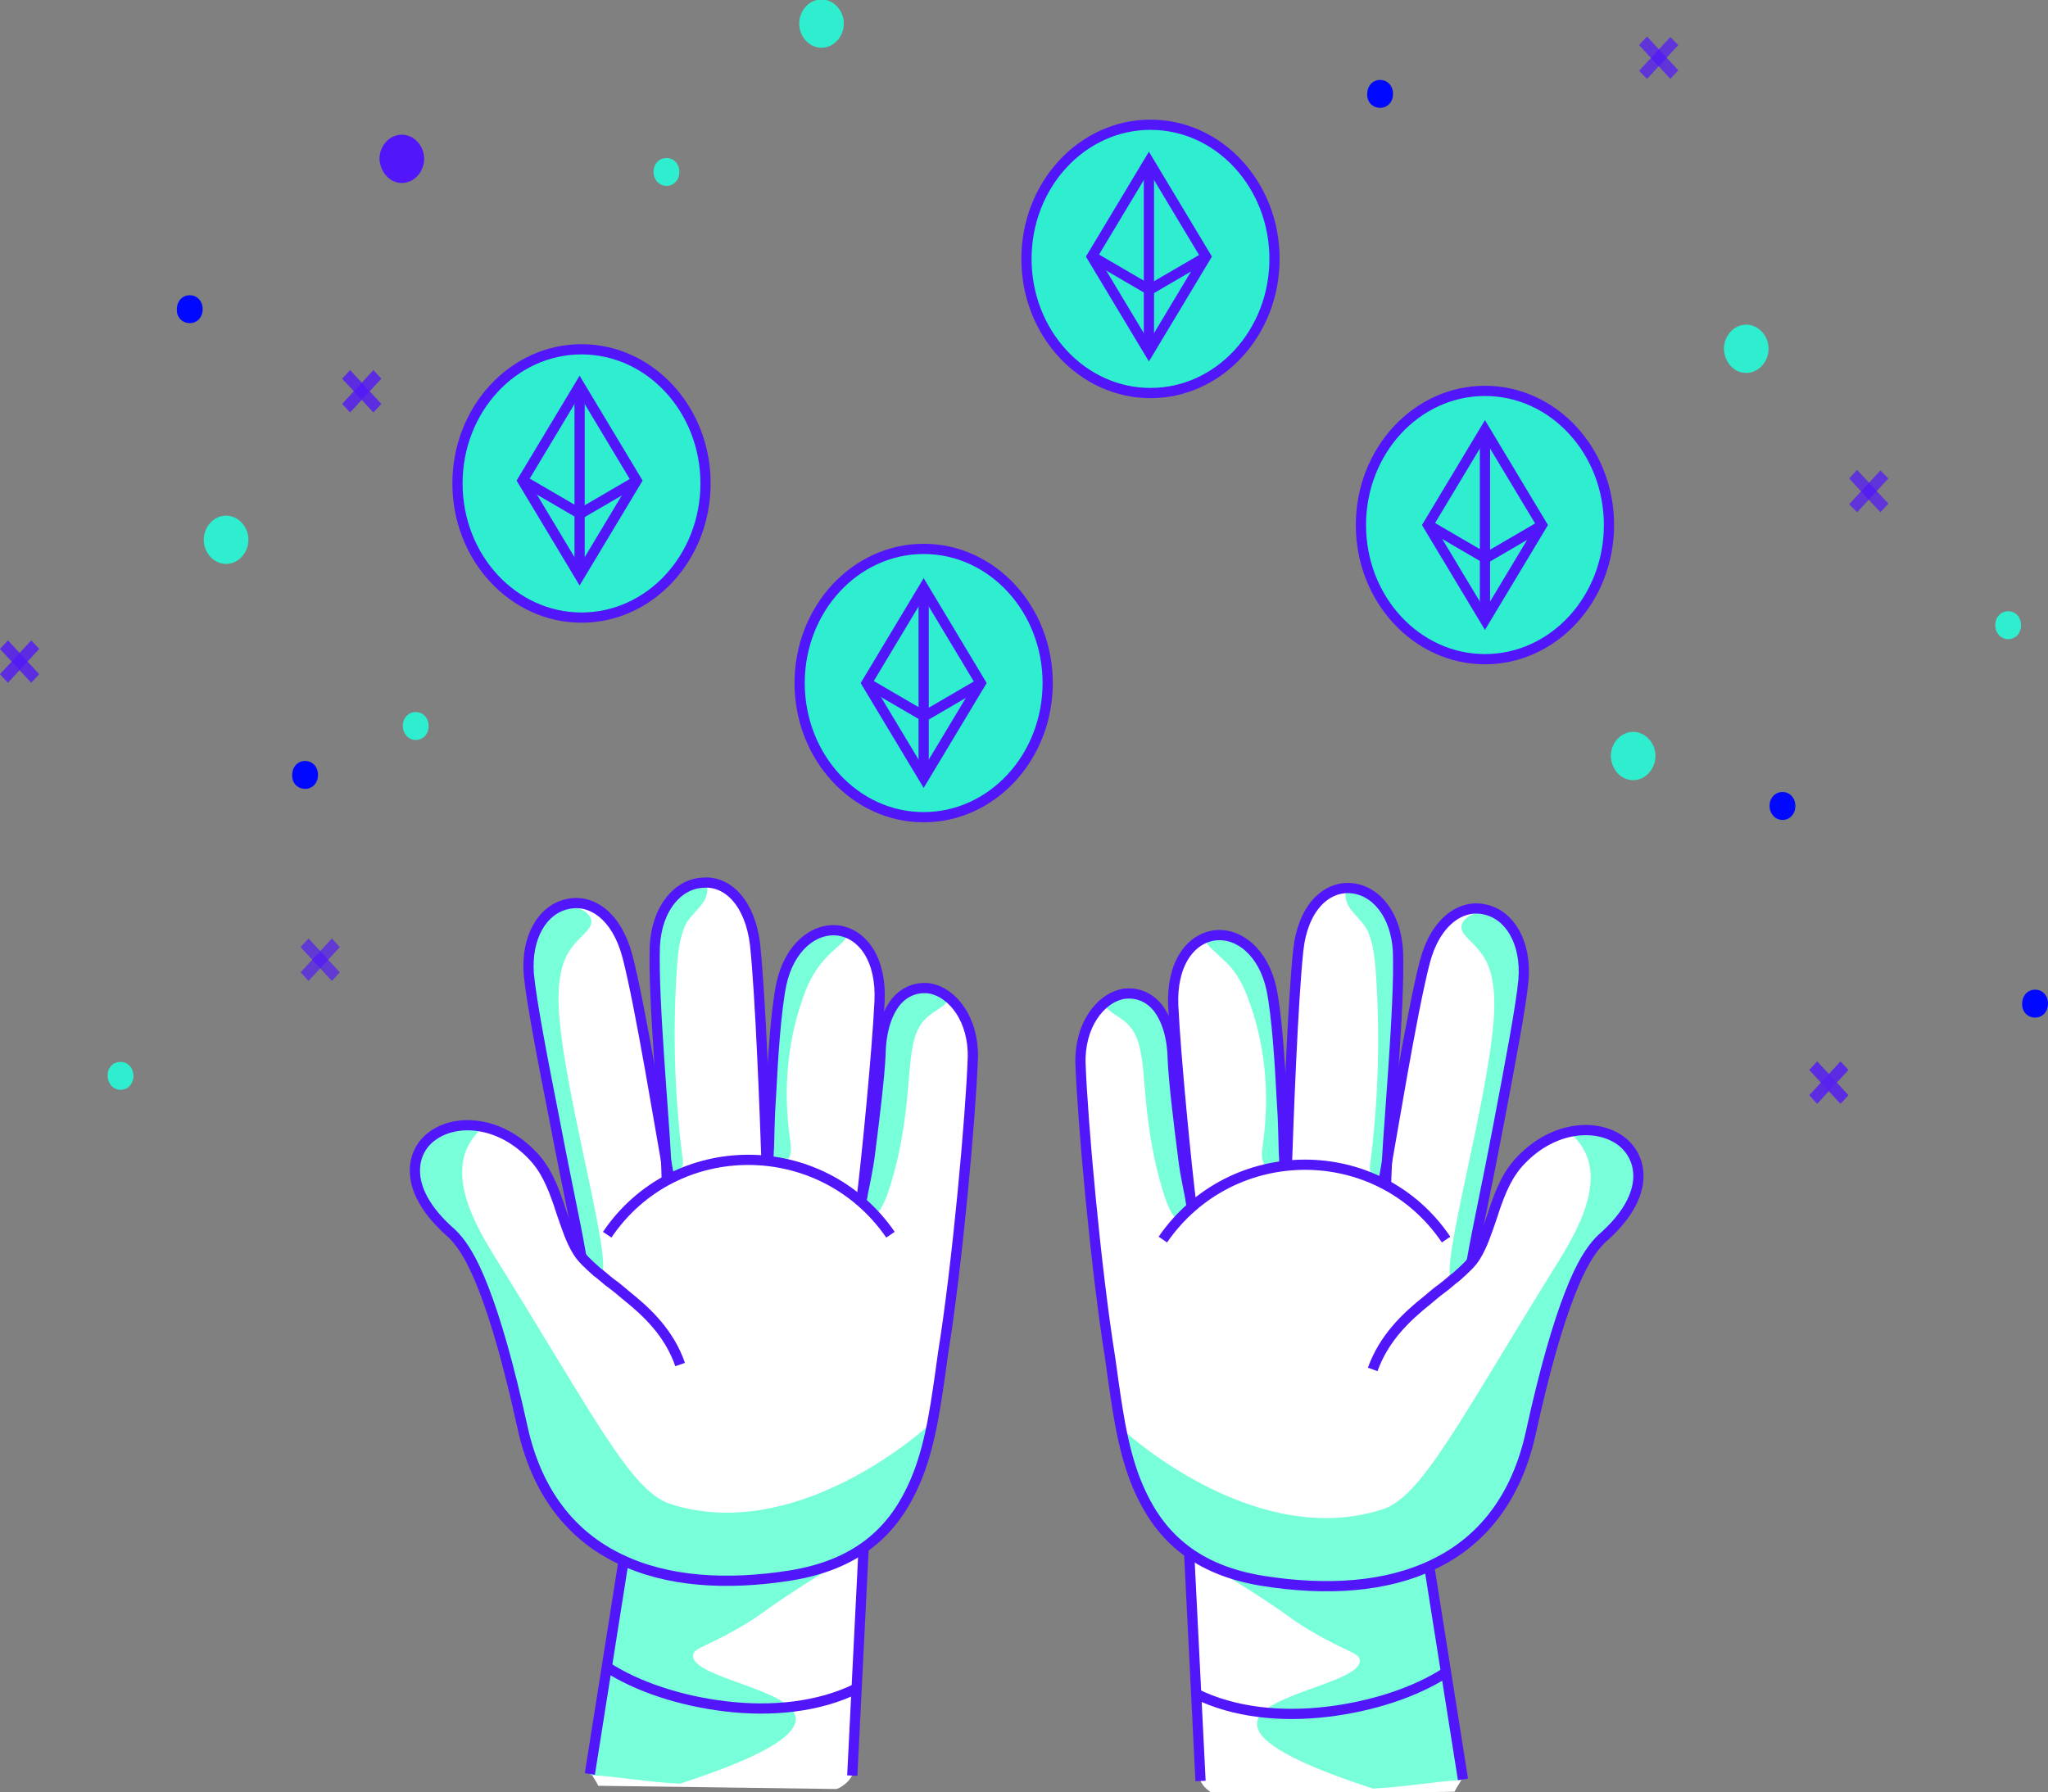 <svg width="401" height="351" viewBox="0 0 401 351" fill="none" xmlns="http://www.w3.org/2000/svg">
<rect x="0" y="0" width="401" height="351" fill="#808080" stroke="none"/>
<g clip-path="url(#clip0_1803_56735)">
<path d="M317.534 223.324C312.969 220.066 303.255 221.117 298.01 227.107C295.776 229.629 294.319 233.307 291.405 240.559C291.114 241.189 290.336 243.396 288.879 246.128C288.005 247.81 288.685 245.813 288.102 246.759C289.365 242.135 289.656 238.877 291.405 230.89C292.085 227.633 292.571 225.321 293.445 220.592C298.204 195.79 299.759 186.542 296.359 182.234C293.93 179.186 291.016 178.451 291.016 178.451C291.016 178.451 289.268 177.61 287.422 178.03C280.817 179.291 278 187.909 272.949 218.805C272.269 222.904 271.589 227.948 271.201 229.839C270.812 227.738 272.172 222.588 272.075 218.49C272.075 217.019 272.269 215.757 272.366 214.496C272.464 212.079 272.852 207.771 272.852 207.245C273.629 185.386 273.435 180.973 270.327 177.295C269.355 176.139 267.607 174.877 264.401 174.352C263.236 174.352 261.681 174.457 259.933 175.508C254.882 178.451 254.008 186.332 253.231 196.841C252.648 205.248 251.968 215.968 251.774 228.473C251.677 228.473 251.677 228.473 251.579 228.473C251.482 228.473 251.482 228.473 251.385 228.473C251.482 228.053 251.579 227.527 251.385 227.317C250.997 226.897 250.802 220.802 250.997 215.863C251.094 212.5 251.094 209.242 250.122 203.147C249.054 196.001 248.374 190.956 246.625 188.014C246.043 186.963 242.934 182.759 236.912 183.39C231.569 184.02 230.112 190.956 229.821 192.322C229.238 197.262 230.501 209.662 231.084 218.385C231.667 228.683 232.832 234.779 232.638 234.779C232.541 234.779 231.764 229.734 231.181 224.585C229.53 208.716 229.627 200.204 226.324 197.262C225.061 196.106 223.896 195.475 223.022 195.055C223.022 195.055 221.662 194.529 219.719 194.845C215.056 195.685 210.977 201.045 211.268 208.296C211.657 219.436 214.376 248.545 217.096 265.885C217.291 267.251 217.485 268.618 217.679 270.089C218.748 277.55 220.01 285.537 223.216 292.368C225.45 296.992 228.558 300.985 233.124 304.033H232.541C234.095 321.478 233.998 329.675 233.609 333.878C233.221 337.451 234.095 341.024 234.192 344.598C234.192 345.859 234.289 348.066 235.746 349.852C236.621 350.798 237.495 351.323 238.175 351.533C253.716 351.323 269.258 351.113 284.8 350.903C285.285 349.852 285.674 349.537 286.16 348.486L279.749 306.24C280.04 306.135 280.332 306.03 280.623 305.819C290.045 301.301 296.845 292.998 299.759 280.072C302.478 267.777 305.004 259.16 307.335 253.169C311.026 243.711 314.135 241.925 314.135 241.925C315.592 240.138 318.311 236.88 319.963 232.046C320.351 230.785 320.837 229.104 320.351 227.317C320.06 225.11 318.214 223.849 317.534 223.324Z" fill="white"/>
<path d="M235.261 305.714C238.272 306.555 241.477 307.291 244.683 308.026C246.82 308.447 248.957 308.972 251.094 309.392C251.094 309.392 259.545 309.813 279.652 305.819C282.468 320.217 283.537 334.194 286.354 348.591C280.72 348.906 274.503 350.062 268.772 350.272C250.025 344.177 245.946 340.184 246.14 337.451C246.528 331.777 266.538 329.57 266.247 325.156C266.15 323.685 263.818 323.58 257.31 319.796C253.231 317.484 252.842 316.749 246.723 312.755C244.197 311.074 240.215 308.657 235.261 305.714Z" fill="#78FFD9"/>
<path d="M320.546 232.887C319.963 235.725 318.506 237.511 317.243 238.982C315.98 240.454 314.815 241.294 313.94 241.925C313.94 241.925 310.929 243.816 307.335 253.169C305.004 259.265 302.575 267.777 299.856 280.178C297.039 292.998 290.336 301.406 281.109 305.925C280.817 306.03 280.526 306.135 280.234 306.345C271.589 309.393 264.207 310.338 259.059 310.549C254.105 310.759 248.665 310.654 241.769 308.447C238.563 307.291 235.941 306.03 234.095 304.979C233.026 304.348 231.375 303.087 229.627 301.511C224.381 296.466 222.342 290.266 221.37 287.113C220.787 285.432 220.205 283.015 219.816 279.967C221.856 281.859 246.334 303.402 270.618 295.626C278.389 293.209 285.577 278.496 305.392 246.654C308.112 242.135 313.358 233.518 310.735 226.477C309.958 224.585 308.792 223.114 307.918 222.378C307.918 222.273 307.529 222.063 307.335 221.958C308.015 221.748 312.969 220.066 317.049 223.219C317.631 223.639 319.186 224.9 320.157 227.422C321.128 229.84 320.643 232.152 320.546 232.887Z" fill="#78FFD9"/>
<path d="M290.822 187.909C291.405 188.959 292.765 191.692 292.571 197.892C291.988 213.866 281.497 249.176 284.314 250.752C284.314 250.752 286.84 249.176 287.52 247.915C288.685 245.918 288.394 245.498 288.588 244.657C289.074 242.24 288.879 241.399 291.891 228.053C292.765 224.27 294.805 214.706 295.873 207.665C295.873 207.665 296.747 202.831 297.427 198.838C298.787 191.797 298.787 188.119 297.524 184.756C297.33 184.125 295.387 178.976 291.405 178.556C289.171 178.345 286.548 179.501 286.16 181.288C285.868 183.285 288.782 184.336 290.822 187.909Z" fill="#78FFD9"/>
<path d="M269.452 191.377C270.229 203.567 269.841 215.862 268.287 227.948C268.19 228.578 268.189 229.314 268.481 229.734C269.064 230.47 270.326 232.572 270.909 231.836C271.492 231.101 271.395 227.843 271.492 226.792C272.463 212.289 274.018 198.418 273.435 183.81C273.338 182.129 271.881 179.712 271.298 178.135C270.132 175.193 262.167 171.725 263.624 176.454C264.207 178.556 266.83 180.237 267.801 182.339C269.064 185.281 269.258 188.434 269.452 191.377Z" fill="#78FFD9"/>
<path d="M244.197 195.055C247.694 204.092 248.665 214.076 247.305 223.744C247.208 224.9 246.917 226.056 247.208 227.212C247.5 228.368 248.374 228.683 249.442 228.683C252.842 228.683 251.676 226.371 251.482 224.375C250.122 211.869 251.288 196.316 246.82 188.014C246.237 186.963 243.517 184.23 241.283 183.495C239.049 182.759 236.523 183.495 236.329 184.441C236.232 185.071 236.912 185.492 239.826 188.224C241.769 190.01 243.129 192.322 244.197 195.055Z" fill="#78FFD9"/>
<path d="M230.889 238.877C231.764 238.877 233.124 236.67 233.318 235.409C233.415 234.463 231.181 226.266 231.472 224.48C231.764 222.588 231.084 219.33 229.724 208.401C229.141 204.092 228.753 202.096 228.753 201.36C228.753 199.048 226.227 197.577 225.547 196.421C224.187 194.319 221.079 194.529 220.593 194.529C219.039 194.634 216.611 195.37 216.513 196.631C216.416 197.892 218.65 198.733 220.302 200.099C225.256 204.303 222.827 212.289 226.227 227.738C227.101 231.416 228.947 238.877 230.889 238.877Z" fill="#78FFD9"/>
<path d="M233.415 236.46C233.027 234.148 232.055 230.155 231.667 226.687C230.792 219.856 229.821 211.869 229.627 207.455C229.53 202.831 228.364 199.469 226.616 197.262C224.77 195.055 222.342 194.319 220.01 194.634C215.348 195.475 211.365 200.94 211.56 208.191C211.948 219.436 214.571 248.651 217.388 266.095C217.582 267.462 217.776 268.828 217.97 270.299C219.039 277.76 220.205 285.852 223.507 292.683C227.49 301.09 234.289 307.501 247.208 309.603C259.739 311.599 271.492 310.864 280.72 306.345C290.142 301.826 296.942 293.419 299.759 280.493C302.478 268.092 305.004 259.475 307.335 253.485C309.666 247.389 311.901 244.027 314.135 242.135C318.214 238.457 320.351 234.779 320.74 231.416C321.128 227.948 319.671 225.11 317.243 223.324C312.483 219.961 304.227 220.592 297.913 227.107C295.193 229.839 293.833 233.307 292.668 236.67C292.473 237.301 292.279 237.826 292.085 238.457C291.114 241.189 290.336 243.816 288.879 246.128C288.102 247.389 286.84 248.545 285.188 250.017C284.314 250.647 283.44 251.488 282.468 252.224C282.371 252.329 282.274 252.329 282.177 252.434C281.303 253.064 280.332 253.905 279.457 254.641C275.378 257.898 271.006 261.997 268.772 268.197" stroke="#5216FB" stroke-width="2" stroke-miterlimit="10"/>
<path d="M283.148 242.765C269.938 223.219 241.186 223.219 227.684 242.765" stroke="#5216FB" stroke-width="2" stroke-miterlimit="10"/>
<path d="M288.102 247.389C288.879 242.871 289.657 239.192 291.308 230.995C291.988 227.633 292.668 224.165 293.348 220.592C295.582 208.822 297.816 197.157 298.302 191.902C298.884 184.546 295.582 179.186 290.822 178.135C286.063 176.979 281.011 180.552 278.972 188.434C276.446 198.102 272.366 223.429 270.812 231.836" stroke="#5216FB" stroke-width="2" stroke-miterlimit="10"/>
<path d="M271.395 232.151C271.492 227.002 271.978 221.432 272.463 214.391C272.561 212.605 272.755 210.713 272.852 208.927C273.435 200.204 273.921 191.692 273.726 186.332C273.338 178.976 269.258 174.247 264.401 173.932C259.544 173.616 255.076 177.925 254.202 186.122C253.134 196.106 252.259 219.751 251.968 228.368" stroke="#5216FB" stroke-width="2" stroke-miterlimit="10"/>
<path d="M251.482 228.789C251.482 228.053 251.482 227.002 251.385 225.741C251.288 223.114 251.288 219.646 250.997 215.757C250.608 208.086 250.025 198.943 248.957 193.689C247.403 186.542 242.643 182.654 237.883 183.18C233.026 183.81 229.335 188.854 229.724 197.051C230.21 207.035 232.249 227.948 233.318 236.46" stroke="#5216FB" stroke-width="2" stroke-miterlimit="10"/>
<path d="M286.451 348.486L279.846 306.765" stroke="#5216FB" stroke-width="2" stroke-miterlimit="10"/>
<path d="M232.832 304.033L235.066 348.801" stroke="#5216FB" stroke-width="2" stroke-miterlimit="10"/>
<path d="M234.095 331.672C241.672 335.455 250.997 336.296 259.836 335.245C268.772 334.194 277.223 331.356 283.051 327.573" stroke="#5216FB" stroke-width="2" stroke-miterlimit="10"/>
<path d="M84.409 222.265C88.974 219.007 98.688 220.058 103.933 226.048C106.167 228.57 107.624 232.248 110.539 239.5C110.83 240.13 111.607 242.337 113.064 245.069C113.938 246.751 113.258 244.754 113.841 245.7C112.578 241.076 112.287 237.818 110.539 229.831C109.859 226.574 109.373 224.262 108.499 219.533C103.836 194.836 102.282 185.483 105.682 181.175C108.11 178.127 111.024 177.392 111.024 177.392C111.024 177.392 112.773 176.551 114.618 176.971C121.223 178.232 124.04 186.85 129.091 217.746C129.771 221.845 130.451 226.889 130.84 228.78C131.228 226.679 129.868 221.529 129.966 217.431C129.966 215.96 129.771 214.698 129.674 213.437C129.577 211.02 129.189 206.712 129.189 206.186C128.314 184.328 128.606 179.809 131.714 176.131C132.685 174.975 134.434 173.713 137.639 173.188C138.805 173.188 140.359 173.293 142.01 174.344C147.061 177.286 147.936 185.168 148.713 195.677C149.296 204.084 149.976 214.804 150.17 227.309C150.267 227.309 150.267 227.309 150.364 227.309C150.461 227.309 150.461 227.309 150.558 227.309C150.461 226.889 150.364 226.363 150.558 226.153C150.947 225.733 151.141 219.638 150.947 214.698C150.85 211.336 150.85 208.078 151.821 201.983C152.89 194.836 153.57 189.792 155.318 186.85C155.901 185.799 159.009 181.595 165.032 182.226C170.374 182.856 171.831 189.792 172.122 191.158C172.705 196.098 171.442 208.498 170.86 217.221C170.277 227.519 169.111 233.615 169.305 233.615C169.403 233.615 170.18 228.57 170.763 223.421C172.414 207.552 172.317 199.04 175.619 196.098C176.882 194.942 178.048 194.311 178.922 193.891C178.922 193.891 180.282 193.365 182.225 193.681C186.887 194.521 190.967 199.881 190.675 207.132C190.287 218.272 187.567 247.381 184.847 264.721C184.653 266.087 184.459 267.454 184.264 268.925C183.196 276.386 181.933 284.373 178.728 291.204C176.494 295.828 173.385 299.821 168.82 302.869H169.403C167.848 320.314 167.946 328.511 168.334 332.714C168.723 336.287 167.848 339.86 167.751 343.433C167.751 344.695 167.654 346.901 166.197 348.688C165.323 349.634 164.449 350.159 163.769 350.369C148.227 350.159 132.685 349.949 117.144 349.739C116.658 348.688 116.27 348.373 115.784 347.322L122.195 305.076C121.903 304.971 121.612 304.866 121.321 304.655C111.898 300.136 105.099 291.834 102.185 278.908C99.465 266.613 96.939 257.995 94.608 252.005C90.82 242.863 87.809 240.971 87.809 240.971C86.352 239.184 83.632 235.927 81.981 231.092C81.592 229.831 81.106 228.15 81.592 226.363C81.883 224.051 83.729 222.79 84.409 222.265Z" fill="white"/>
<path d="M166.683 304.76C163.672 305.601 160.466 306.337 157.261 307.072C155.124 307.493 152.987 308.018 150.85 308.439C150.85 308.439 142.399 308.859 122.292 304.866C119.475 319.263 118.407 333.24 115.59 347.637C121.223 347.952 127.44 349.108 133.171 349.319C151.918 343.223 155.998 339.23 155.804 336.498C155.415 330.823 135.405 328.616 135.697 324.202C135.794 322.731 138.125 322.626 144.633 318.843C148.713 316.531 149.101 315.795 155.221 311.802C157.746 310.12 161.729 307.598 166.683 304.76Z" fill="#78FFD9"/>
<path d="M81.398 231.828C81.981 234.665 83.438 236.452 84.701 237.923C85.963 239.395 87.129 240.235 88.003 240.866C88.003 240.866 91.014 242.757 94.608 252.11C96.94 258.206 99.368 266.718 102.088 279.118C104.905 291.939 111.607 300.347 120.835 304.866C121.126 304.971 121.418 305.076 121.709 305.286C130.354 308.333 137.736 309.279 142.885 309.489C147.839 309.7 153.278 309.595 160.175 307.388C163.38 306.232 166.003 304.971 167.848 303.92C168.917 303.289 170.568 302.028 172.317 300.452C177.562 295.407 179.602 289.207 180.573 286.054C181.156 284.373 181.739 281.956 182.127 278.908C180.088 280.8 155.609 302.343 131.326 294.567C123.555 292.15 116.367 277.437 96.551 245.595C93.831 241.076 88.586 232.459 91.209 225.418C91.986 223.526 93.151 222.055 94.025 221.319C94.025 221.214 94.414 221.004 94.608 220.899C93.928 220.689 88.975 219.007 84.895 222.16C84.312 222.58 82.758 223.841 81.786 226.363C80.912 228.886 81.301 231.092 81.398 231.828Z" fill="#78FFD9"/>
<path d="M111.121 186.85C110.539 187.901 109.179 190.633 109.373 196.833C109.956 212.807 120.446 248.117 117.629 249.693C117.629 249.693 115.104 248.117 114.424 246.856C113.258 244.859 113.55 244.439 113.355 243.598C112.87 241.181 113.064 240.34 110.053 226.994C109.179 223.211 107.139 213.648 106.07 206.607C106.07 206.607 105.196 201.772 104.516 197.779C103.156 190.738 103.156 187.06 104.419 183.697C104.613 183.066 106.556 177.917 110.539 177.497C112.773 177.286 115.395 178.442 115.784 180.229C116.075 182.226 113.161 183.277 111.121 186.85Z" fill="#78FFD9"/>
<path d="M132.491 190.318C131.714 202.508 132.103 214.804 133.657 226.889C133.754 227.519 133.754 228.255 133.463 228.675C132.88 229.411 131.617 231.513 131.034 230.777C130.451 230.042 130.549 226.784 130.451 225.733C129.48 211.23 127.926 197.359 128.509 182.751C128.606 181.07 130.063 178.653 130.646 177.076C131.811 174.134 139.776 170.666 138.319 175.395C137.737 177.497 135.114 179.178 134.143 181.28C132.88 184.222 132.685 187.375 132.491 190.318Z" fill="#78FFD9"/>
<path d="M157.746 193.996C154.25 203.033 153.278 213.017 154.638 222.685C154.735 223.841 155.027 224.997 154.735 226.153C154.444 227.309 153.57 227.625 152.501 227.625C149.101 227.625 150.267 225.313 150.461 223.316C151.821 210.81 150.656 195.257 155.124 186.955C155.707 185.904 158.426 183.172 160.661 182.436C162.895 181.7 165.42 182.436 165.614 183.382C165.712 184.012 165.032 184.433 162.118 187.165C160.272 189.057 158.815 191.263 157.746 193.996Z" fill="#78FFD9"/>
<path d="M171.151 237.818C170.277 237.818 168.917 235.611 168.723 234.35C168.626 233.404 170.86 225.207 170.568 223.421C170.277 221.529 170.957 218.272 172.317 207.342C172.9 203.033 173.288 201.037 173.288 200.301C173.288 197.989 175.814 196.518 176.494 195.362C177.853 193.26 180.962 193.47 181.447 193.47C183.002 193.575 185.43 194.311 185.527 195.572C185.624 196.833 183.39 197.674 181.739 199.04C176.785 203.244 179.213 211.23 175.814 226.679C174.939 230.357 172.997 237.818 171.151 237.818Z" fill="#78FFD9"/>
<path d="M168.626 235.401C169.014 233.089 169.986 229.096 170.374 225.628C171.248 218.797 172.22 210.81 172.414 206.396C172.511 201.772 173.677 198.41 175.425 196.203C177.271 193.996 179.699 193.26 182.03 193.575C186.693 194.416 190.675 199.881 190.481 207.132C190.093 218.377 187.47 247.592 184.653 265.037C184.459 266.403 184.264 267.769 184.07 269.24C183.002 276.702 181.836 284.793 178.533 291.624C174.551 300.031 167.751 306.442 154.832 308.544C142.302 310.54 130.549 309.805 121.321 305.286C111.898 300.767 105.099 292.36 102.282 279.434C99.562 267.033 97.037 258.416 94.706 252.426C92.374 246.331 90.14 242.968 87.906 241.076C83.826 237.398 81.689 233.72 81.301 230.357C80.912 226.889 82.369 224.052 84.798 222.37C89.557 219.007 97.814 219.638 104.128 226.153C106.847 228.886 108.207 232.354 109.373 235.716C109.567 236.347 109.762 236.872 109.956 237.503C110.927 240.235 111.704 242.863 113.161 245.175C113.938 246.436 115.201 247.592 116.852 249.063C117.727 249.693 118.601 250.534 119.572 251.27C119.669 251.375 119.766 251.375 119.864 251.48C120.738 252.11 121.709 252.951 122.583 253.687C126.663 256.945 131.034 261.043 133.171 267.243" stroke="#5216FB" stroke-width="2" stroke-miterlimit="10"/>
<path d="M118.892 241.812C132.103 222.265 160.855 222.265 174.357 241.812" stroke="#5216FB" stroke-width="2" stroke-miterlimit="10"/>
<path d="M113.841 246.225C113.064 241.707 112.287 238.028 110.636 229.831C109.956 226.469 109.276 223.001 108.596 219.428C106.265 207.657 104.03 195.993 103.545 190.843C102.962 183.487 106.265 178.127 111.024 177.076C115.881 175.92 120.835 179.493 122.875 187.375C125.4 197.043 129.48 222.37 131.034 230.777" stroke="#5216FB" stroke-width="2" stroke-miterlimit="10"/>
<path d="M130.548 231.092C130.451 225.943 129.966 220.373 129.48 213.332C129.383 211.546 129.189 209.654 129.091 207.868C128.509 199.145 128.023 190.633 128.217 185.273C128.606 177.812 132.783 173.083 137.639 172.873C142.496 172.452 146.867 176.866 147.839 184.958C148.907 194.942 149.781 218.587 150.073 227.204" stroke="#5216FB" stroke-width="2" stroke-miterlimit="10"/>
<path d="M150.461 227.835C150.461 227.099 150.461 226.048 150.558 224.787C150.655 222.16 150.655 218.692 150.947 214.804C151.335 207.132 151.918 197.989 152.987 192.735C154.541 185.589 159.301 181.7 164.06 182.226C168.917 182.856 172.608 187.901 172.22 196.098C171.734 206.081 169.694 226.994 168.626 235.506" stroke="#5216FB" stroke-width="2" stroke-miterlimit="10"/>
<path d="M115.492 347.427L122.098 305.706" stroke="#5216FB" stroke-width="2" stroke-miterlimit="10"/>
<path d="M169.111 302.974L166.877 347.742" stroke="#5216FB" stroke-width="2" stroke-miterlimit="10"/>
<path d="M167.849 330.613C160.272 334.396 150.947 335.236 142.108 334.186C133.171 333.135 124.72 330.297 118.892 326.514" stroke="#5216FB" stroke-width="2" stroke-miterlimit="10"/>
<path d="M113.86 120.953C127.265 120.953 138.144 109.183 138.144 94.681C138.144 80.178 127.265 68.408 113.86 68.408C100.456 68.408 89.576 80.178 89.576 94.681C89.576 109.183 100.456 120.953 113.86 120.953Z" fill="#2FEDCF" stroke="#5216FB" stroke-width="2"/>
<path d="M113.487 112.723L102.316 94.122L113.487 75.521L124.657 94.122L113.487 112.723Z" fill="#2FEDCF" stroke="#5216FB" stroke-width="2"/>
<path d="M102.413 94.122L113.584 100.637L124.755 94.122" fill="#2FEDCF"/>
<path d="M102.413 94.122L113.584 100.637L124.755 94.122" stroke="#5216FB" stroke-width="2"/>
<path d="M113.487 75.521V112.723Z" fill="#5216FB"/>
<path d="M113.487 75.521V112.723" stroke="#5216FB" stroke-width="2"/>
<path d="M225.266 76.976C238.671 76.976 249.55 65.206 249.55 50.704C249.55 36.202 238.671 24.431 225.266 24.431C211.862 24.431 200.983 36.202 200.983 50.704C200.983 65.206 211.862 76.976 225.266 76.976Z" fill="#2FEDCF" stroke="#5216FB" stroke-width="2"/>
<path d="M224.959 68.851L213.788 50.25L224.959 31.649L236.129 50.25L224.959 68.851Z" fill="#2FEDCF" stroke="#5216FB" stroke-width="2"/>
<path d="M213.885 50.25L225.056 56.766L236.227 50.25" fill="#2FEDCF"/>
<path d="M213.885 50.25L225.056 56.766L236.227 50.25" stroke="#5216FB" stroke-width="2"/>
<path d="M224.959 31.649V68.851Z" fill="#5216FB"/>
<path d="M224.959 31.649V68.851" stroke="#5216FB" stroke-width="2"/>
<path d="M180.855 160.044C194.259 160.044 205.138 148.274 205.138 133.771C205.138 119.269 194.259 107.499 180.855 107.499C167.45 107.499 156.571 119.269 156.571 133.771C156.571 148.274 167.45 160.044 180.855 160.044Z" fill="#2FEDCF" stroke="#5216FB" stroke-width="2"/>
<path d="M180.855 152.372L169.684 133.771L180.855 115.17L192.025 133.771L180.855 152.372Z" fill="#2FEDCF" stroke="#5216FB" stroke-width="2"/>
<path d="M169.781 133.771L180.952 140.287L192.122 133.771" fill="#2FEDCF"/>
<path d="M169.781 133.771L180.952 140.287L192.122 133.771" stroke="#5216FB" stroke-width="2"/>
<path d="M180.854 115.17V152.372Z" fill="#2FEDCF"/>
<path d="M180.854 115.17V152.372" stroke="#5216FB" stroke-width="2"/>
<path d="M290.755 129.097C304.16 129.097 315.039 117.327 315.039 102.825C315.039 88.322 304.16 76.552 290.755 76.552C277.35 76.552 266.471 88.322 266.471 102.825C266.471 117.327 277.35 129.097 290.755 129.097Z" fill="#2FEDCF" stroke="#5216FB" stroke-width="2"/>
<path d="M290.755 121.426L279.585 102.825L290.755 84.224L301.926 102.825L290.755 121.426Z" fill="#2FEDCF" stroke="#5216FB" stroke-width="2"/>
<path d="M279.682 102.825L290.852 109.34L302.023 102.825" fill="#2FEDCF"/>
<path d="M279.682 102.825L290.852 109.34L302.023 102.825" stroke="#5216FB" stroke-width="2"/>
<path d="M290.755 84.224V121.426Z" fill="#2FEDCF"/>
<path d="M290.755 84.224V121.426" stroke="#5216FB" stroke-width="2"/>
<path d="M78.678 35.836C81.106 35.836 83.049 33.629 83.049 31.107C83.049 28.479 81.009 26.378 78.678 26.378C76.25 26.378 74.307 28.584 74.307 31.107C74.404 33.629 76.25 35.836 78.678 35.836Z" fill="#5216FB"/>
<path d="M160.855 9.353C163.283 9.353 165.226 7.146 165.226 4.624C165.226 1.997 163.186 -0.105 160.855 -0.105C158.426 -0.105 156.484 2.102 156.484 4.624C156.484 7.146 158.426 9.353 160.855 9.353Z" fill="#2FEDCF"/>
<path d="M44.267 110.442C46.695 110.442 48.638 108.235 48.638 105.713C48.638 103.086 46.598 100.984 44.267 100.984C41.838 100.984 39.895 103.191 39.895 105.713C39.895 108.235 41.838 110.442 44.267 110.442Z" fill="#2FEDCF"/>
<path d="M341.915 73.037C344.344 73.037 346.286 70.831 346.286 68.308C346.286 65.681 344.247 63.579 341.915 63.579C339.487 63.579 337.544 65.786 337.544 68.308C337.641 70.936 339.487 73.037 341.915 73.037Z" fill="#2FEDCF"/>
<path d="M319.771 152.79C322.199 152.79 324.142 150.583 324.142 148.061C324.142 145.434 322.102 143.332 319.771 143.332C317.342 143.332 315.4 145.539 315.4 148.061C315.497 150.688 317.342 152.79 319.771 152.79Z" fill="#2FEDCF"/>
<path d="M23.602 213.437C25.059 213.437 26.128 212.281 26.128 210.705C26.128 209.129 25.059 207.973 23.602 207.973C22.145 207.973 21.077 209.024 21.077 210.6C21.077 212.176 22.145 213.437 23.602 213.437Z" fill="#2FEDCF"/>
<path d="M130.492 36.411C131.949 36.411 133.017 35.255 133.017 33.679C133.017 32.103 131.949 30.947 130.492 30.947C129.035 30.947 127.966 32.103 127.966 33.679C127.966 35.255 129.132 36.411 130.492 36.411Z" fill="#2FEDCF"/>
<path d="M349.006 160.577C350.463 160.577 351.532 159.421 351.532 157.845C351.532 156.269 350.463 155.113 349.006 155.113C347.549 155.113 346.481 156.269 346.481 157.845C346.481 159.316 347.549 160.577 349.006 160.577Z" fill="#0008FF"/>
<path d="M270.229 21.123C271.686 21.123 272.755 19.967 272.755 18.391C272.755 16.814 271.686 15.658 270.229 15.658C268.772 15.658 267.704 16.814 267.704 18.391C267.607 19.967 268.772 21.123 270.229 21.123Z" fill="#0008FF"/>
<path d="M37.157 63.286C38.614 63.286 39.683 62.13 39.683 60.554C39.683 58.977 38.614 57.821 37.157 57.821C35.7 57.821 34.632 58.977 34.632 60.554C34.535 62.13 35.7 63.286 37.157 63.286Z" fill="#0008FF"/>
<path d="M59.74 154.497C61.197 154.497 62.265 153.341 62.265 151.765C62.265 150.188 61.197 149.032 59.74 149.032C58.283 149.032 57.214 150.188 57.214 151.765C57.117 153.341 58.283 154.497 59.74 154.497Z" fill="#0008FF"/>
<path d="M81.398 144.919C82.855 144.919 83.924 143.763 83.924 142.187C83.924 140.61 82.855 139.454 81.398 139.454C79.941 139.454 78.872 140.61 78.872 142.187C78.872 143.658 79.941 144.919 81.398 144.919Z" fill="#2FEDCF"/>
<path opacity="0.714" d="M327.054 15.448L320.934 8.828L322.488 7.146L328.608 13.767L327.054 15.448Z" fill="#5216FB"/>
<path opacity="0.714" d="M322.488 15.448L328.608 8.828L327.054 7.251L320.934 13.872L322.488 15.448Z" fill="#5216FB"/>
<g opacity="0.889">
<path opacity="0.889" d="M360.371 216.17L354.252 209.549L355.806 207.868L361.925 214.488L360.371 216.17Z" fill="#5216FB"/>
<path opacity="0.889" d="M355.806 216.17L361.925 209.549L360.371 207.868L354.252 214.488L355.806 216.17Z" fill="#5216FB"/>
</g>
<path opacity="0.778" d="M73.114 80.782L66.994 74.162L68.548 72.48L74.668 79.101L73.114 80.782Z" fill="#5216FB"/>
<path opacity="0.778" d="M68.548 80.782L74.668 74.162L73.114 72.48L66.994 79.101L68.548 80.782Z" fill="#5216FB"/>
<path opacity="0.667" d="M64.982 192.104L58.862 185.484L60.417 183.802L66.536 190.423L64.982 192.104Z" fill="#5216FB"/>
<path opacity="0.667" d="M60.417 192.104L66.536 185.484L64.982 183.802L58.862 190.423L60.417 192.104Z" fill="#5216FB"/>
</g>
<path d="M398.474 199.288C399.931 199.288 401 198.132 401 196.556C401 194.98 399.931 193.824 398.474 193.824C397.017 193.824 395.949 194.98 395.949 196.556C395.852 198.132 397.017 199.288 398.474 199.288Z" fill="#0008FF"/>
<path d="M393.2 125.179C394.657 125.179 395.725 124.023 395.725 122.447C395.725 120.871 394.657 119.715 393.2 119.715C391.743 119.715 390.674 120.871 390.674 122.447C390.674 124.023 391.84 125.179 393.2 125.179Z" fill="#2FEDCF"/>
<path opacity="0.714" d="M368.189 100.328L362.07 93.707L363.624 92.026L369.744 98.646L368.189 100.328Z" fill="#5216FB"/>
<path opacity="0.714" d="M363.624 100.328L369.744 93.707L368.189 92.131L362.07 98.751L363.624 100.328Z" fill="#5216FB"/>
<path opacity="0.778" d="M6.12 133.717L0 127.097L1.554 125.415L7.674 132.036L6.12 133.717Z" fill="#5216FB"/>
<path opacity="0.778" d="M1.554 133.717L7.674 127.097L6.12 125.415L0 132.036L1.554 133.717Z" fill="#5216FB"/>
<defs>
<clipPath id="clip0_1803_56735">
<rect width="340.946" height="351" fill="white" transform="translate(21.077)"/>
</clipPath>
</defs>
</svg>
